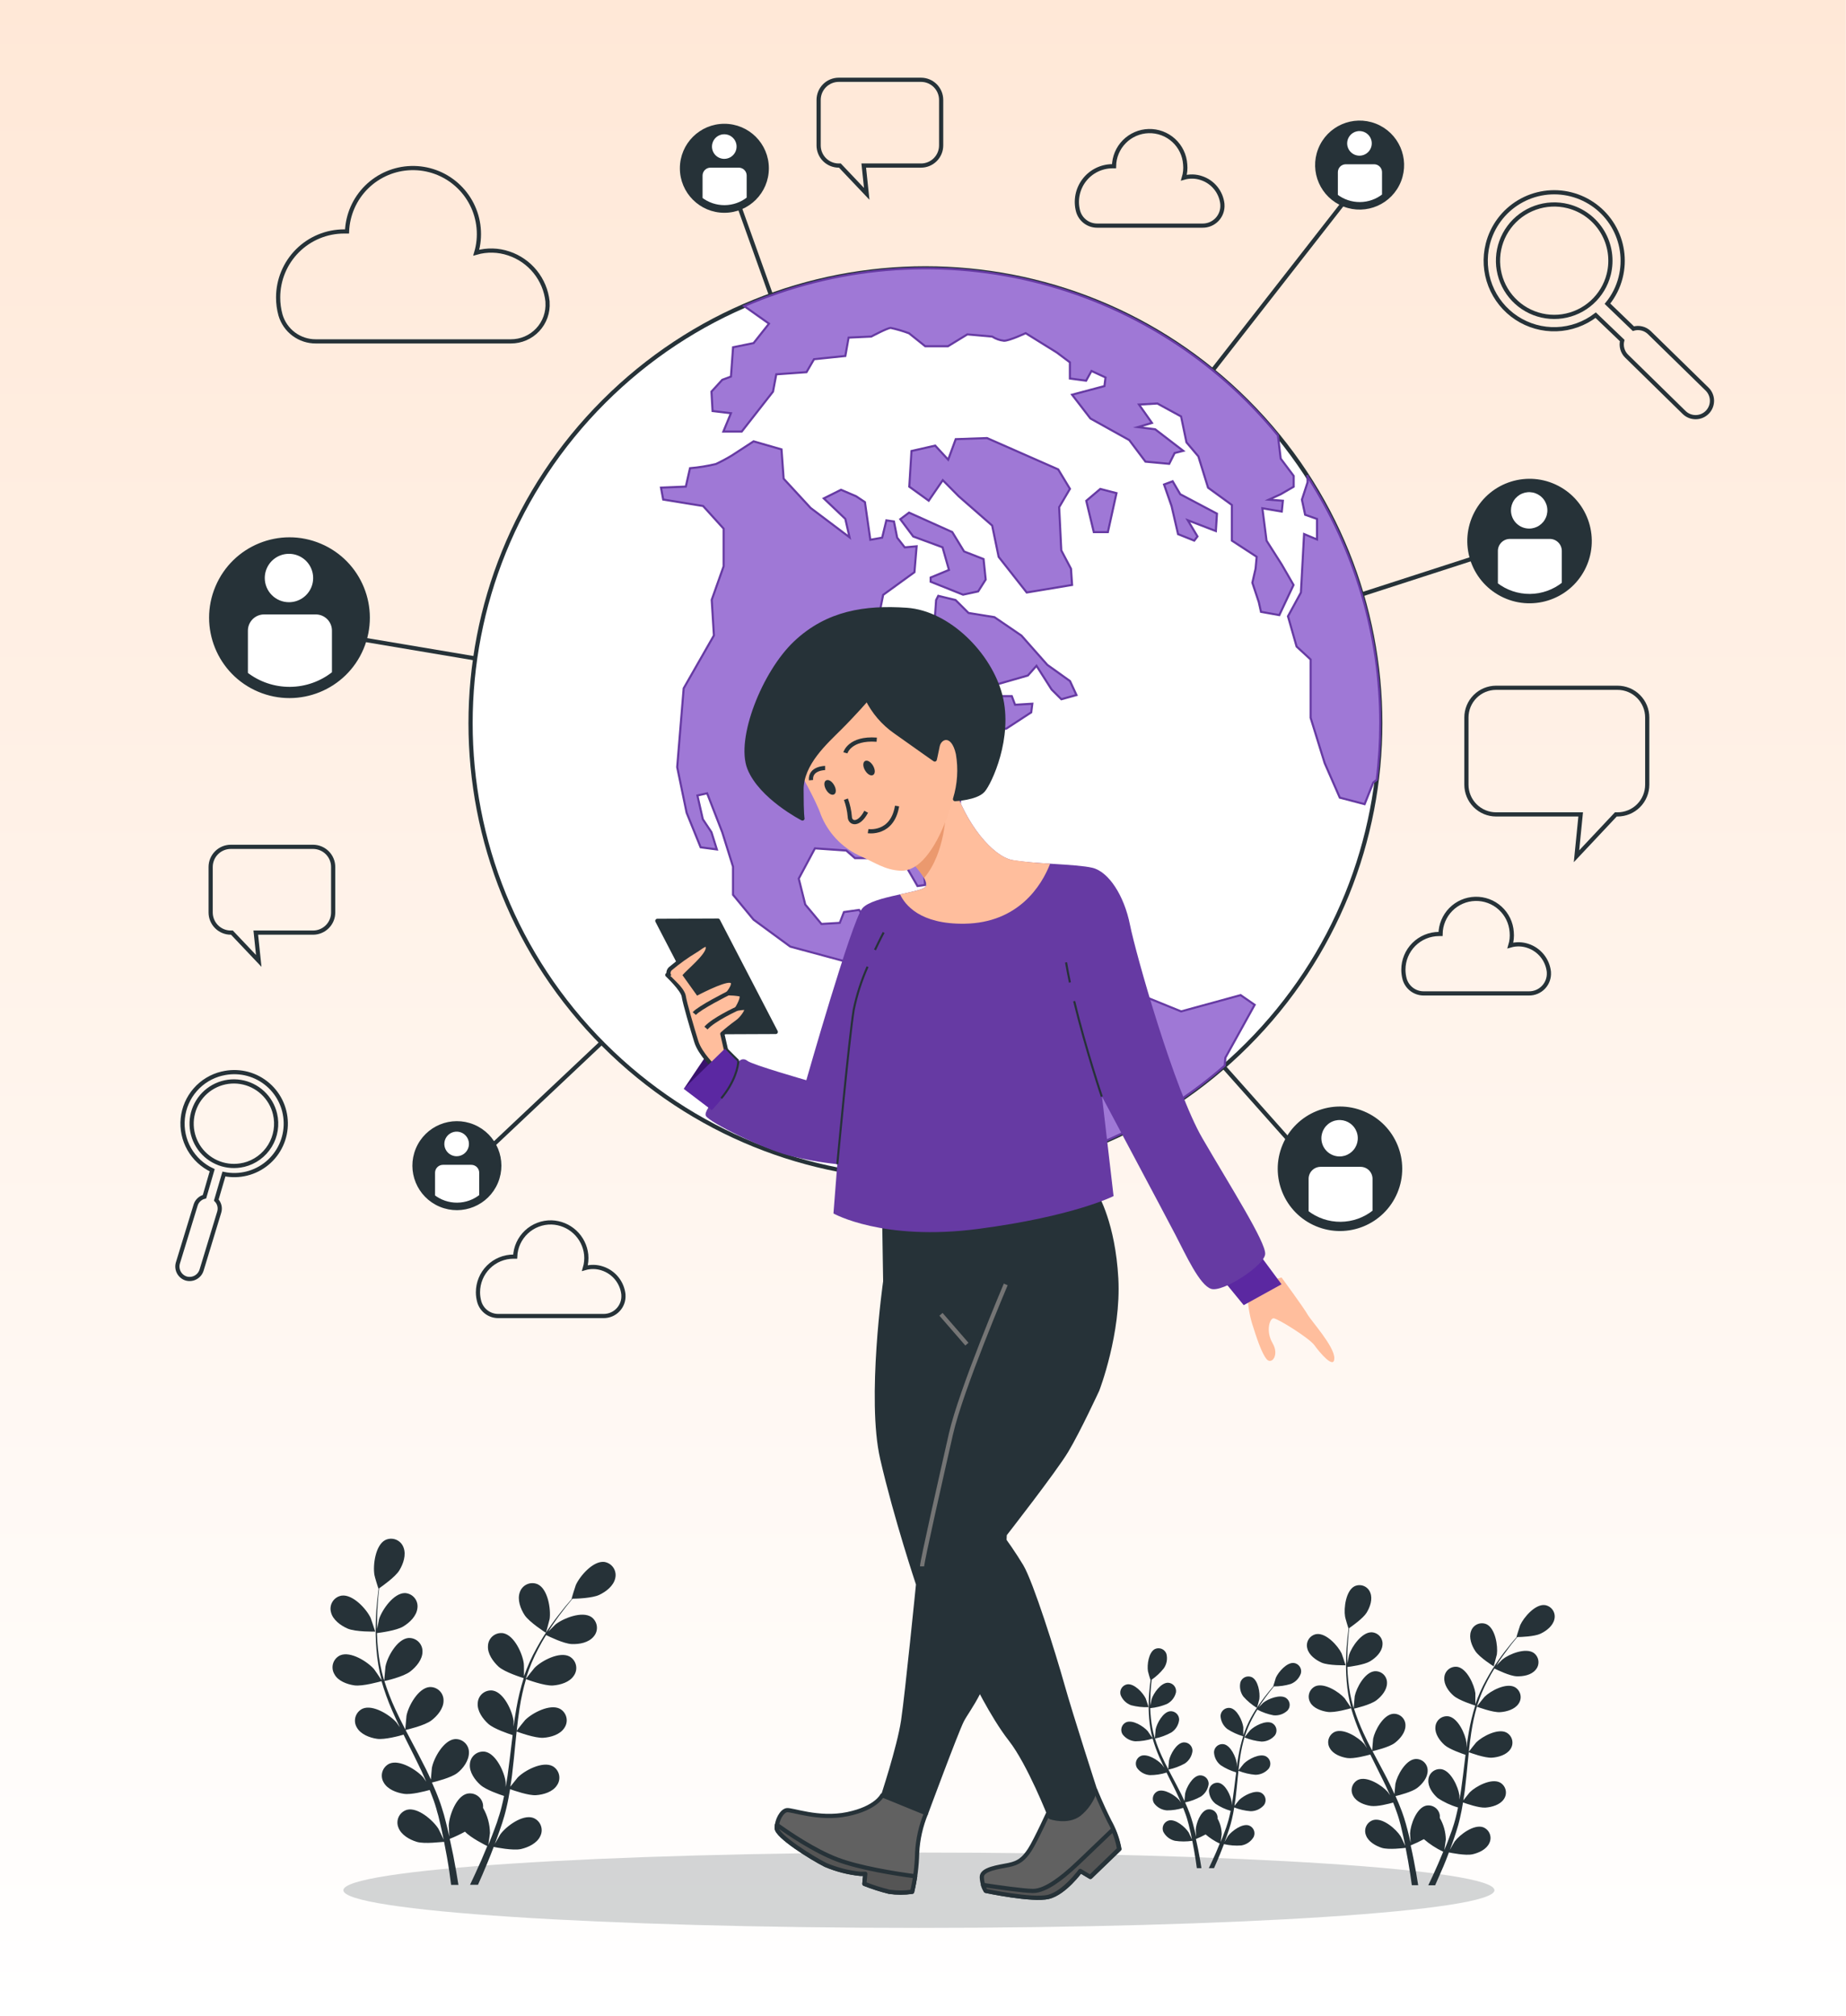 <svg width="402" height="439" viewBox="0 0 402 439" fill="none" xmlns="http://www.w3.org/2000/svg">
<rect width="401.963" height="439" fill="url(#paint0_linear_2335_39411)"/>
<g clip-path="url(#clip0_2335_39411)">
<path opacity="0.2" d="M200.11 419.801C269.33 419.801 325.444 416.128 325.444 411.598C325.444 407.067 269.33 403.394 200.11 403.394C130.891 403.394 74.777 407.067 74.777 411.598C74.777 416.128 130.891 419.801 200.11 419.801Z" fill="#263238"/>
<path d="M75.688 354.619C77.438 355.376 81.713 355.285 81.713 355.285C81.713 355.285 80.801 352.486 80.719 352.313C79.808 350.353 76.818 347.117 74.403 347.446C73.999 347.51 73.614 347.659 73.273 347.883C72.931 348.107 72.641 348.401 72.422 348.746C72.204 349.091 72.06 349.479 72.003 349.883C71.945 350.287 71.974 350.699 72.087 351.092C72.479 352.723 74.193 353.963 75.688 354.619Z" fill="#263238"/>
<path d="M77.155 366.989C78.978 367.253 82.779 366.15 83.089 366.077C83.715 368.253 84.486 370.384 85.395 372.458C85.924 373.67 86.489 374.882 87.073 376.104C86.726 375.602 86.407 375.192 86.352 375.083C84.93 373.442 81.221 371.099 78.978 372.057C78.611 372.225 78.282 372.469 78.015 372.772C77.748 373.076 77.548 373.432 77.427 373.818C77.307 374.204 77.269 374.611 77.316 375.013C77.364 375.415 77.495 375.802 77.702 376.149C78.532 377.653 80.51 378.401 82.123 378.629C83.736 378.856 87.018 377.991 87.884 377.717C88.112 378.182 88.33 378.629 88.558 379.093C89.67 381.299 90.773 383.487 91.803 385.666C92.159 386.431 92.487 387.206 92.824 387.972C92.514 387.516 92.25 387.142 92.204 387.06C90.782 385.419 87.063 383.077 84.821 384.025C84.454 384.194 84.127 384.439 83.861 384.742C83.594 385.046 83.395 385.402 83.274 385.788C83.154 386.174 83.116 386.58 83.163 386.981C83.209 387.383 83.34 387.77 83.545 388.118C84.374 389.631 86.362 390.369 87.966 390.606C89.57 390.843 92.523 390.05 93.572 389.767C93.882 390.56 94.201 391.363 94.483 392.146C94.647 392.693 94.857 393.195 94.994 393.751C95.13 394.307 95.294 394.835 95.449 395.373C95.695 396.412 95.96 397.488 96.179 398.5C96.334 399.211 96.47 399.894 96.616 400.578C96.261 399.803 95.54 398.317 95.468 398.199C94.31 396.376 90.992 393.477 88.64 394.079C88.251 394.19 87.89 394.382 87.58 394.642C87.269 394.901 87.017 395.223 86.839 395.587C86.661 395.95 86.562 396.347 86.547 396.752C86.532 397.156 86.603 397.559 86.754 397.935C87.346 399.548 89.187 400.587 90.746 401.061C92.451 401.581 96.215 401.061 96.707 401.061C96.935 402.191 97.145 403.294 97.327 404.333C97.737 406.63 98.038 408.7 98.239 410.441H99.834C99.551 408.618 99.187 406.485 98.713 404.06C98.485 402.911 98.22 401.69 97.938 400.414C99.077 399.959 100.188 399.435 101.265 398.846C102.514 400.195 105.704 401.781 106.114 401.982C105.677 403.048 105.248 404.078 104.82 405.054C103.908 407.086 103.106 408.882 102.359 410.413H104.091C104.72 409 105.421 407.396 106.151 405.61C106.597 404.534 107.062 403.367 107.509 402.164C107.965 402.255 111.711 403.021 113.461 402.629C115.038 402.264 116.961 401.371 117.663 399.803C117.843 399.442 117.944 399.046 117.96 398.643C117.977 398.239 117.908 397.837 117.758 397.462C117.609 397.087 117.382 396.747 117.092 396.466C116.802 396.185 116.456 395.968 116.077 395.829C113.771 395.054 110.252 397.652 108.958 399.42C108.885 399.521 108.183 400.733 107.755 401.508C107.937 401.015 108.119 400.541 108.302 400.031C108.666 399.028 109.004 398.017 109.377 396.923C109.532 396.394 109.696 395.856 109.86 395.319C110.025 394.781 110.143 394.197 110.289 393.632C110.608 392.311 110.854 390.961 111.082 389.594C111.993 389.913 115.102 391.007 116.733 390.898C118.365 390.788 120.379 390.187 121.291 388.746C121.523 388.416 121.683 388.039 121.76 387.643C121.837 387.246 121.83 386.837 121.738 386.444C121.647 386.05 121.474 385.68 121.231 385.357C120.987 385.035 120.678 384.767 120.325 384.572C118.155 383.451 114.281 385.483 112.741 387.042C112.641 387.142 111.665 388.364 111.137 389.047C111.264 388.227 111.401 387.407 111.501 386.568C111.802 384.152 112.03 381.7 112.267 379.276C112.34 378.528 112.422 377.781 112.504 377.033C112.814 377.152 116.515 378.528 118.338 378.401C119.96 378.291 121.984 377.699 122.895 376.259C123.127 375.927 123.286 375.551 123.362 375.153C123.439 374.756 123.431 374.348 123.339 373.954C123.247 373.56 123.073 373.19 122.828 372.868C122.584 372.546 122.274 372.279 121.92 372.084C119.76 370.963 115.886 372.995 114.345 374.554C114.227 374.673 112.814 376.432 112.522 376.897C112.695 375.256 112.887 373.615 113.142 372.011C113.469 369.856 113.938 367.724 114.546 365.63C114.682 365.685 118.547 367.144 120.416 367.016C122.029 366.897 124.062 366.305 124.973 364.865C125.205 364.534 125.365 364.158 125.442 363.761C125.519 363.364 125.512 362.956 125.421 362.562C125.33 362.168 125.157 361.798 124.913 361.476C124.67 361.153 124.361 360.885 124.007 360.69C121.838 359.569 117.964 361.601 116.423 363.16C116.305 363.279 114.783 365.184 114.537 365.548C114.537 365.421 114.6 365.293 114.637 365.166C115.302 363.067 116.153 361.033 117.18 359.086C117.736 358.001 118.319 356.998 118.921 356.032C119.614 356.378 122.786 357.919 124.481 357.992C126.177 358.065 128.182 357.691 129.276 356.36C129.543 356.057 129.743 355.701 129.864 355.315C129.984 354.929 130.022 354.522 129.974 354.12C129.927 353.719 129.796 353.331 129.589 352.984C129.382 352.637 129.105 352.337 128.774 352.103C126.742 350.754 122.658 352.377 120.963 353.726C120.872 353.799 120.051 354.637 119.395 355.285C119.677 354.856 119.951 354.373 120.224 353.999C121.245 352.468 122.266 351.119 123.187 349.943C123.716 349.278 124.208 348.685 124.673 348.12C125.52 348.12 128.966 348.002 130.47 347.3C131.974 346.598 133.624 345.322 133.979 343.654C134.075 343.261 134.087 342.853 134.015 342.456C133.944 342.059 133.79 341.681 133.563 341.347C133.336 341.013 133.042 340.73 132.699 340.517C132.356 340.303 131.973 340.164 131.573 340.108C129.148 339.853 126.277 343.171 125.393 345.149C125.311 345.322 124.427 348.147 124.481 348.147H124.536C124.071 348.667 123.624 349.223 123.077 349.852C122.166 351.019 121.063 352.34 120.015 353.854C118.859 355.476 117.799 357.165 116.843 358.913C115.748 360.858 114.833 362.899 114.108 365.011C114.108 365.011 114.108 365.065 114.108 365.093C114.108 364.382 114.108 362.358 114.063 362.23C113.789 360.07 111.984 356.078 109.587 355.631C109.186 355.568 108.775 355.59 108.383 355.697C107.991 355.804 107.626 355.993 107.312 356.251C106.999 356.51 106.744 356.832 106.564 357.196C106.384 357.561 106.283 357.959 106.269 358.366C106.123 360.079 107.363 361.793 108.575 362.923C109.942 364.145 113.734 365.32 114.044 365.412C113.366 367.58 112.831 369.791 112.44 372.029C112.212 373.333 112.021 374.645 111.838 375.976C111.838 375.356 111.838 374.8 111.838 374.727C111.556 372.567 109.751 368.575 107.354 368.128C106.952 368.064 106.542 368.087 106.15 368.194C105.758 368.301 105.393 368.49 105.079 368.748C104.766 369.007 104.51 369.329 104.331 369.693C104.151 370.058 104.05 370.456 104.036 370.862C103.89 372.576 105.139 374.29 106.342 375.375C107.545 376.459 110.781 377.544 111.638 377.817L111.446 379.34C111.155 381.782 110.872 384.216 110.535 386.632C110.416 387.47 110.262 388.291 110.116 389.12C110.116 388.573 110.116 388.108 110.116 388.035C109.842 385.884 108.037 381.883 105.64 381.436C105.239 381.376 104.83 381.4 104.439 381.508C104.048 381.616 103.684 381.806 103.371 382.063C103.058 382.321 102.803 382.642 102.622 383.005C102.442 383.368 102.339 383.765 102.322 384.171C102.176 385.875 103.416 387.598 104.628 388.674C105.841 389.749 108.758 390.743 109.769 391.071C109.596 391.909 109.414 392.748 109.204 393.55C109.049 394.097 108.94 394.635 108.748 395.173C108.557 395.71 108.402 396.248 108.238 396.777C107.873 397.78 107.5 398.819 107.117 399.794C106.862 400.469 106.597 401.107 106.333 401.754C106.47 400.924 106.688 399.284 106.697 399.138C106.672 397.216 106.155 395.333 105.193 393.669C105.212 393.456 105.212 393.243 105.193 393.031C105.143 392.629 105.009 392.242 104.799 391.896C104.589 391.55 104.308 391.252 103.975 391.021C103.643 390.791 103.265 390.633 102.867 390.558C102.469 390.484 102.06 390.494 101.666 390.588C99.314 391.208 97.828 395.337 97.719 397.506C97.719 397.634 97.792 399.037 97.856 399.913C97.737 399.402 97.628 398.91 97.5 398.381C97.254 397.342 96.981 396.312 96.689 395.2L96.197 393.587C96.051 393.049 95.823 392.493 95.632 391.946C95.167 390.67 94.629 389.403 94.064 388.145C94.975 387.926 98.202 387.106 99.533 386.112C100.864 385.119 102.122 383.341 102.122 381.646C102.133 381.241 102.059 380.839 101.905 380.465C101.751 380.091 101.52 379.754 101.226 379.476C100.933 379.197 100.585 378.983 100.203 378.848C99.822 378.713 99.417 378.66 99.013 378.692C96.598 378.957 94.456 382.812 94.055 384.936C94.055 385.073 93.882 386.632 93.827 387.498C93.481 386.741 93.134 385.985 92.76 385.228C91.676 383.049 90.518 380.88 89.37 378.711C89.014 378.045 88.668 377.371 88.321 376.705C88.649 376.632 92.496 375.739 93.945 374.627C95.24 373.643 96.607 372.029 96.589 370.306C96.599 369.903 96.524 369.502 96.369 369.129C96.215 368.756 95.983 368.42 95.69 368.142C95.397 367.865 95.049 367.652 94.668 367.517C94.288 367.383 93.883 367.33 93.481 367.362C91.065 367.617 88.923 371.473 88.522 373.606C88.522 373.761 88.285 376.013 88.257 376.587C87.501 375.119 86.754 373.652 86.079 372.175C85.156 370.183 84.361 368.134 83.7 366.041C83.855 366.041 87.875 365.129 89.36 363.953C90.646 362.96 92.013 361.346 92.004 359.633C92.014 359.228 91.939 358.825 91.784 358.452C91.629 358.078 91.396 357.741 91.103 357.462C90.809 357.184 90.459 356.97 90.078 356.835C89.696 356.7 89.29 356.647 88.886 356.679C86.471 356.944 84.329 360.799 83.937 362.923C83.937 363.096 83.682 365.512 83.673 365.949C83.673 365.831 83.581 365.712 83.545 365.585C82.943 363.468 82.531 361.303 82.314 359.113C82.178 357.901 82.114 356.743 82.087 355.604C82.852 355.513 86.352 355.048 87.802 354.173C89.251 353.298 90.719 351.876 90.901 350.162C90.956 349.764 90.927 349.359 90.816 348.973C90.706 348.587 90.515 348.229 90.258 347.921C90 347.612 89.681 347.361 89.321 347.184C88.961 347.006 88.568 346.906 88.166 346.89C85.733 346.89 83.226 350.49 82.551 352.55C82.551 352.669 82.269 353.854 82.105 354.72C82.105 354.2 82.105 353.68 82.105 353.188C82.105 351.365 82.223 349.661 82.333 348.166C82.406 347.318 82.488 346.552 82.579 345.841C83.281 345.358 86.097 343.371 86.963 341.949C87.829 340.527 88.495 338.567 87.875 336.963C87.739 336.583 87.524 336.235 87.245 335.943C86.965 335.651 86.628 335.421 86.254 335.268C85.88 335.115 85.478 335.043 85.074 335.055C84.67 335.068 84.273 335.165 83.91 335.341C81.749 336.453 81.175 340.81 81.54 342.952C81.54 343.134 82.387 345.978 82.451 345.951C82.36 346.634 82.269 347.373 82.178 348.184C82.032 349.67 81.877 351.356 81.831 353.206C81.764 355.198 81.813 357.191 81.977 359.177C82.15 361.399 82.519 363.601 83.08 365.758V365.84C82.697 365.238 81.567 363.589 81.467 363.47C80.045 361.829 76.335 359.487 74.093 360.444C73.725 360.612 73.397 360.856 73.129 361.16C72.862 361.463 72.662 361.819 72.541 362.206C72.421 362.592 72.383 362.999 72.431 363.4C72.478 363.802 72.609 364.189 72.816 364.537C73.573 366.022 75.551 366.752 77.155 366.989Z" fill="#263238"/>
<path d="M118.892 355.557C118.892 355.557 119.667 352.713 119.695 352.531C119.995 350.38 119.312 346.041 117.115 344.984C116.746 344.818 116.347 344.731 115.943 344.73C115.539 344.729 115.139 344.812 114.769 344.976C114.399 345.139 114.068 345.378 113.797 345.678C113.526 345.978 113.321 346.331 113.195 346.715C112.612 348.329 113.35 350.316 114.235 351.674C115.274 353.26 118.892 355.548 118.892 355.557Z" fill="#263238"/>
<path d="M287.807 362.039C289.33 362.704 293.03 362.613 293.03 362.613C293.03 362.613 292.237 360.188 292.164 360.042C291.353 358.347 288.783 355.539 286.695 355.822C286.349 355.877 286.018 356.005 285.725 356.197C285.431 356.389 285.182 356.641 284.992 356.936C284.803 357.231 284.678 357.563 284.626 357.91C284.574 358.257 284.596 358.611 284.69 358.949C285.036 360.398 286.522 361.464 287.807 362.039Z" fill="#263238"/>
<path d="M289.093 372.768C290.661 372.996 293.97 372.039 294.225 371.957C294.773 373.849 295.443 375.703 296.23 377.508C296.686 378.565 297.142 379.605 297.689 380.653C297.379 380.206 297.114 379.814 297.069 379.741C295.829 378.31 292.612 376.287 290.688 377.107C290.37 377.253 290.086 377.465 289.855 377.728C289.624 377.991 289.451 378.3 289.347 378.634C289.243 378.969 289.21 379.321 289.252 379.669C289.293 380.017 289.406 380.352 289.585 380.653C290.296 381.965 292.019 382.613 293.414 382.813C294.808 383.014 297.661 382.257 298.409 382.047L299.001 383.241C299.913 385.147 300.915 387.043 301.809 388.938C302.119 389.604 302.401 390.269 302.72 390.935L302.182 390.169C300.943 388.747 297.725 386.714 295.802 387.535C295.482 387.681 295.197 387.893 294.966 388.157C294.734 388.42 294.56 388.73 294.456 389.066C294.352 389.401 294.32 389.755 294.361 390.104C294.403 390.452 294.518 390.788 294.699 391.09C295.41 392.393 297.133 393.04 298.527 393.241C299.922 393.441 302.492 392.758 303.386 392.512C303.659 393.204 303.933 393.897 304.16 394.581C304.315 395.046 304.489 395.492 304.616 395.966C304.744 396.44 304.871 396.878 305.008 397.37C305.218 398.282 305.446 399.193 305.637 400.105C305.774 400.724 305.892 401.308 306.011 401.928C305.71 401.262 305.099 399.968 305.026 399.868C304.024 398.272 301.143 395.784 299.102 396.304C298.764 396.398 298.45 396.563 298.181 396.788C297.911 397.012 297.693 397.291 297.538 397.606C297.384 397.921 297.299 398.265 297.287 398.616C297.275 398.966 297.337 399.315 297.47 399.64C297.98 401.043 299.576 401.937 300.925 402.374C302.41 402.83 305.692 402.42 306.102 402.374C306.293 403.35 306.476 404.307 306.631 405.209C306.986 407.205 307.25 408.992 307.451 410.505H308.837C308.59 408.946 308.28 407.078 307.861 404.981C307.67 403.988 307.442 402.921 307.196 401.836C308.181 401.439 309.143 400.985 310.076 400.478C311.348 401.578 312.765 402.498 314.287 403.213C313.905 404.124 313.531 405.036 313.166 405.874C312.401 407.634 311.671 409.201 311.033 410.523H312.528C313.075 409.302 313.686 407.907 314.351 406.358C314.743 405.446 315.135 404.407 315.527 403.368C315.928 403.45 319.173 404.115 320.686 403.769C322.063 403.459 323.722 402.684 324.332 401.326C324.487 401.011 324.573 400.667 324.586 400.316C324.599 399.966 324.538 399.616 324.408 399.291C324.277 398.965 324.079 398.67 323.828 398.426C323.576 398.181 323.276 397.993 322.947 397.871C320.951 397.206 317.897 399.476 316.776 400.989C316.712 401.08 316.101 402.128 315.728 402.812C315.892 402.383 316.047 401.973 316.211 401.527C316.53 400.661 316.821 399.786 317.122 398.838C317.259 398.373 317.396 397.926 317.542 397.443C317.687 396.96 317.788 396.468 317.915 395.975C318.189 394.836 318.407 393.669 318.599 392.484C319.365 392.758 322.09 393.706 323.494 393.605C324.897 393.505 326.666 392.995 327.477 391.782C327.683 391.495 327.825 391.166 327.894 390.82C327.963 390.473 327.958 390.115 327.879 389.77C327.8 389.426 327.648 389.102 327.434 388.82C327.22 388.538 326.949 388.305 326.638 388.136C324.761 387.17 321.397 388.948 320.066 390.278C319.975 390.36 319.155 391.427 318.672 392.019C318.781 391.299 318.9 390.588 318.991 389.868C319.246 387.772 319.447 385.648 319.656 383.488C319.72 382.84 319.784 382.193 319.857 381.546C320.13 381.646 323.339 382.85 324.916 382.731C326.319 382.64 328.079 382.12 328.899 380.908C329.104 380.62 329.246 380.291 329.315 379.944C329.383 379.596 329.377 379.239 329.297 378.894C329.217 378.549 329.064 378.225 328.85 377.944C328.635 377.663 328.363 377.43 328.051 377.262C326.228 376.296 322.819 378.073 321.479 379.404C321.379 379.504 320.158 381.036 319.866 381.437C320.021 380.015 320.185 378.593 320.404 377.207C320.684 375.323 321.089 373.459 321.616 371.629C321.744 371.674 325.089 372.941 326.702 372.823C328.106 372.732 329.874 372.212 330.686 371C330.891 370.712 331.033 370.384 331.103 370.037C331.172 369.69 331.167 369.333 331.088 368.988C331.008 368.643 330.857 368.319 330.643 368.038C330.429 367.756 330.158 367.523 329.847 367.354C327.969 366.388 324.606 368.165 323.275 369.496C323.166 369.605 321.853 371.246 321.634 371.565C321.634 371.456 321.689 371.346 321.716 371.237C322.298 369.419 323.039 367.656 323.931 365.968C324.405 365.057 324.916 364.145 325.435 363.316C326.037 363.616 328.79 364.956 330.257 365.011C331.725 365.066 333.466 364.756 334.414 363.598C334.644 363.334 334.816 363.025 334.92 362.69C335.023 362.356 335.055 362.003 335.014 361.655C334.973 361.308 334.859 360.972 334.68 360.671C334.502 360.37 334.262 360.109 333.976 359.907C332.217 358.74 328.68 360.144 327.204 361.319C327.131 361.383 326.383 362.122 325.855 362.669C326.092 362.295 326.329 361.903 326.566 361.556C327.477 360.226 328.389 359.059 329.136 358.038C329.592 357.455 330.048 356.944 330.421 356.47C331.16 356.47 334.149 356.361 335.453 355.75C336.756 355.139 338.187 354.036 338.497 352.578C338.58 352.237 338.589 351.883 338.526 351.538C338.463 351.194 338.329 350.866 338.131 350.577C337.934 350.287 337.677 350.042 337.379 349.858C337.081 349.674 336.748 349.554 336.401 349.506C334.304 349.278 331.843 352.15 331.05 353.872C330.977 354.027 330.212 356.47 330.248 356.47H330.294C329.902 356.917 329.473 357.382 329.027 357.947C328.206 358.959 327.295 360.107 326.374 361.42C325.377 362.826 324.464 364.29 323.64 365.804C322.702 367.497 321.915 369.269 321.288 371.1C321.291 371.121 321.291 371.143 321.288 371.164C321.288 370.544 321.288 368.812 321.288 368.685C321.042 366.862 319.465 363.343 317.396 362.96C317.05 362.907 316.697 362.928 316.359 363.02C316.022 363.113 315.707 363.275 315.437 363.497C315.166 363.719 314.945 363.995 314.788 364.308C314.631 364.62 314.541 364.962 314.524 365.312C314.397 366.798 315.436 368.283 316.521 369.222C317.706 370.28 320.996 371.301 321.261 371.383C320.668 373.26 320.202 375.176 319.866 377.116C319.665 378.246 319.501 379.386 319.346 380.534C319.346 379.996 319.346 379.522 319.346 379.459C319.1 377.59 317.523 374.117 315.463 373.734C315.117 373.68 314.763 373.7 314.424 373.792C314.085 373.883 313.77 374.045 313.498 374.267C313.226 374.489 313.004 374.766 312.847 375.079C312.689 375.393 312.599 375.736 312.583 376.086C312.455 377.572 313.54 379.058 314.588 379.987C315.636 380.917 318.435 381.874 319.146 382.111L318.982 383.433C318.726 385.548 318.48 387.662 318.18 389.731C318.079 390.461 317.943 391.172 317.815 391.883C317.815 391.409 317.815 390.971 317.815 390.971C317.578 389.148 315.992 385.63 313.932 385.247C313.585 385.193 313.231 385.212 312.893 385.304C312.554 385.396 312.239 385.558 311.967 385.78C311.695 386.002 311.473 386.278 311.315 386.592C311.158 386.905 311.068 387.248 311.052 387.599C310.933 389.084 312.009 390.57 313.057 391.5C314.426 392.42 315.93 393.121 317.514 393.578C317.359 394.307 317.204 395.036 317.022 395.729C316.894 396.203 316.794 396.641 316.63 397.142C316.466 397.643 316.329 398.054 316.183 398.528C315.864 399.394 315.545 400.296 315.217 401.144C314.989 401.727 314.761 402.283 314.534 402.848C314.652 402.119 314.843 400.697 314.853 400.579C314.828 398.922 314.379 397.3 313.549 395.866C313.563 395.681 313.563 395.495 313.549 395.31C313.505 394.962 313.388 394.628 313.206 394.329C313.024 394.029 312.781 393.772 312.493 393.572C312.205 393.373 311.879 393.236 311.535 393.171C311.19 393.106 310.836 393.114 310.495 393.195C308.454 393.733 307.159 397.315 307.068 399.193C307.068 399.302 307.132 400.515 307.196 401.28C307.086 400.834 306.995 400.369 306.886 399.95C306.667 399.038 306.43 398.127 306.175 397.215C306.038 396.759 305.892 396.304 305.756 395.82C305.619 395.337 305.427 394.909 305.263 394.398C304.853 393.296 304.397 392.193 303.905 391.099C304.698 390.916 307.487 390.187 308.609 389.34C309.73 388.492 310.906 387.079 310.897 385.593C310.907 385.239 310.842 384.886 310.706 384.559C310.57 384.232 310.366 383.937 310.108 383.695C309.849 383.453 309.542 383.268 309.206 383.154C308.871 383.04 308.515 382.998 308.162 383.032C306.066 383.26 304.242 386.605 303.869 388.446C303.869 388.565 303.714 389.923 303.668 390.661C303.367 390.014 303.067 389.349 302.757 388.701C301.845 386.815 300.806 384.928 299.813 383.05C299.503 382.467 299.211 381.892 298.901 381.318C299.174 381.245 302.547 380.48 303.778 379.495C304.89 378.638 306.075 377.235 306.066 375.749C306.076 375.395 306.011 375.042 305.875 374.715C305.739 374.388 305.535 374.093 305.276 373.851C305.018 373.609 304.711 373.424 304.375 373.31C304.04 373.195 303.684 373.154 303.331 373.187C301.234 373.415 299.411 376.761 299.029 378.602C299.029 378.739 298.828 380.689 298.81 381.191C298.144 379.914 297.497 378.647 296.914 377.362C296.113 375.637 295.425 373.862 294.854 372.048C294.981 372.048 298.5 371.219 299.758 370.225C300.879 369.368 302.055 367.964 302.046 366.479C302.056 366.124 301.992 365.772 301.855 365.445C301.719 365.117 301.515 364.823 301.257 364.581C300.998 364.338 300.691 364.154 300.355 364.04C300.02 363.925 299.664 363.884 299.311 363.917C297.215 364.145 295.392 367.49 295.018 369.332C295.018 369.478 294.799 371.583 294.79 371.957C294.79 371.857 294.708 371.747 294.681 371.647C294.16 369.811 293.803 367.932 293.614 366.032C293.496 364.984 293.441 363.972 293.414 362.988C294.079 362.906 297.114 362.504 298.363 361.748C299.612 360.991 300.906 359.752 301.052 358.266C301.101 357.919 301.076 357.565 300.979 357.229C300.882 356.892 300.715 356.579 300.488 356.312C300.262 356.044 299.982 355.827 299.666 355.676C299.35 355.524 299.005 355.44 298.655 355.431C296.54 355.431 294.371 358.548 293.787 360.344C293.787 360.444 293.541 361.465 293.405 362.213C293.405 361.775 293.405 361.301 293.405 360.891C293.405 359.296 293.514 357.837 293.614 356.543C293.669 355.805 293.742 355.139 293.815 354.52C294.425 354.1 296.868 352.377 297.616 351.147C298.363 349.916 298.956 348.212 298.409 346.826C298.29 346.496 298.104 346.194 297.861 345.94C297.618 345.687 297.325 345.487 297 345.353C296.675 345.22 296.326 345.157 295.975 345.167C295.624 345.177 295.28 345.261 294.963 345.414C293.095 346.38 292.602 350.153 292.912 352.013C292.912 352.177 293.642 354.638 293.678 354.62C293.596 355.212 293.514 355.85 293.441 356.552C293.313 357.847 293.177 359.287 293.14 360.909C293.077 362.636 293.117 364.365 293.259 366.087C293.407 368.017 293.731 369.93 294.225 371.802C294.222 371.823 294.222 371.845 294.225 371.866C293.888 371.346 292.912 369.915 292.83 369.815C291.591 368.393 288.373 366.36 286.45 367.181C286.131 367.328 285.847 367.54 285.616 367.804C285.385 368.068 285.212 368.378 285.108 368.713C285.004 369.048 284.972 369.401 285.013 369.749C285.054 370.098 285.168 370.434 285.347 370.735C285.976 371.92 287.698 372.568 289.093 372.768Z" fill="#263238"/>
<path d="M325.28 362.85C325.28 362.85 325.945 360.389 325.973 360.234C326.228 358.411 325.635 354.601 323.739 353.689C323.42 353.545 323.073 353.47 322.722 353.469C322.372 353.468 322.025 353.541 321.704 353.683C321.383 353.825 321.096 354.032 320.861 354.293C320.626 354.553 320.448 354.86 320.339 355.193C319.829 356.588 320.476 358.311 321.251 359.487C322.135 360.881 325.271 362.85 325.28 362.85Z" fill="#263238"/>
<path d="M246.316 371.318C247.561 371.645 248.848 371.786 250.135 371.738C250.135 371.738 249.551 369.96 249.506 369.86C248.913 368.611 247.027 366.56 245.495 366.761C245.241 366.801 244.998 366.895 244.783 367.036C244.567 367.177 244.384 367.363 244.245 367.58C244.107 367.797 244.016 368.041 243.978 368.295C243.941 368.55 243.958 368.81 244.028 369.058C244.224 369.577 244.531 370.047 244.925 370.437C245.32 370.827 245.794 371.128 246.316 371.318Z" fill="#263238"/>
<path d="M247.253 379.168C248.528 379.158 249.793 378.958 251.009 378.575C251.407 379.962 251.897 381.32 252.476 382.641C252.817 383.406 253.172 384.172 253.543 384.938C253.324 384.61 253.123 384.327 253.087 384.291C252.175 383.242 249.833 381.757 248.411 382.367C248.178 382.474 247.97 382.628 247.801 382.819C247.632 383.011 247.504 383.237 247.428 383.481C247.351 383.725 247.327 383.983 247.357 384.237C247.386 384.491 247.469 384.736 247.6 384.956C247.922 385.408 248.34 385.783 248.824 386.055C249.307 386.328 249.845 386.491 250.398 386.533C251.635 386.537 252.865 386.35 254.044 385.977L254.482 386.888C255.183 388.283 255.885 389.623 256.532 391.054C256.76 391.537 256.97 392.029 257.18 392.522C256.988 392.23 256.815 391.993 256.788 391.957C255.876 390.917 253.524 389.432 252.112 390.033C251.878 390.139 251.669 390.294 251.498 390.486C251.328 390.679 251.2 390.905 251.124 391.15C251.047 391.396 251.023 391.654 251.054 391.91C251.084 392.165 251.168 392.411 251.3 392.631C251.624 393.081 252.042 393.456 252.526 393.728C253.009 394 253.546 394.164 254.099 394.208C255.305 394.216 256.504 394.034 257.654 393.67C257.854 394.181 258.055 394.682 258.228 395.183C258.337 395.53 258.465 395.849 258.556 396.204C258.647 396.56 258.747 396.888 258.839 397.234C259.003 397.89 259.167 398.574 259.304 399.221C259.404 399.668 259.495 400.133 259.577 400.534C259.358 400.042 258.902 399.094 258.857 399.021C258.119 397.854 256.013 396.031 254.518 396.414C254.271 396.483 254.041 396.604 253.844 396.769C253.647 396.933 253.487 397.137 253.374 397.368C253.262 397.599 253.199 397.85 253.19 398.107C253.181 398.364 253.227 398.619 253.324 398.857C253.578 399.35 253.936 399.783 254.373 400.125C254.811 400.466 255.317 400.708 255.858 400.835C257.112 401.027 258.387 401.027 259.641 400.835C259.787 401.555 259.923 402.257 260.033 402.913C260.288 404.371 260.488 405.648 260.634 406.796H261.637C261.464 405.648 261.227 404.28 260.926 402.749C260.78 402.02 260.616 401.245 260.434 400.443C261.158 400.154 261.864 399.822 262.549 399.449C263.477 400.249 264.51 400.918 265.62 401.436C265.347 402.111 265.073 402.776 264.809 403.387C264.244 404.672 263.715 405.821 263.241 406.796H264.372C264.782 405.885 265.219 404.873 265.684 403.742C265.967 403.059 266.258 402.32 266.541 401.555C267.779 401.846 269.055 401.945 270.324 401.846C270.875 401.755 271.399 401.545 271.861 401.23C272.322 400.915 272.709 400.503 272.994 400.023C273.109 399.793 273.173 399.542 273.183 399.285C273.194 399.029 273.149 398.773 273.054 398.534C272.958 398.296 272.814 398.081 272.629 397.902C272.444 397.724 272.224 397.586 271.983 397.499C270.515 397.006 268.282 398.665 267.425 399.777C267.38 399.841 266.933 400.607 266.659 401.099C266.778 400.789 266.896 400.488 267.015 400.188C267.243 399.559 267.462 398.911 267.689 398.219C267.79 397.881 267.899 397.544 267.999 397.198C268.1 396.851 268.182 396.487 268.273 396.131C268.473 395.293 268.637 394.436 268.774 393.57C269.92 394.023 271.128 394.3 272.356 394.39C272.912 394.39 273.461 394.269 273.965 394.034C274.469 393.8 274.916 393.458 275.273 393.032C275.422 392.822 275.524 392.583 275.573 392.33C275.622 392.077 275.617 391.817 275.559 391.567C275.5 391.316 275.389 391.081 275.233 390.876C275.077 390.672 274.88 390.502 274.653 390.38C273.286 389.678 270.825 390.981 269.85 391.947C269.786 392.011 269.166 392.786 268.829 393.224C268.911 392.704 268.993 392.184 269.057 391.647C269.248 390.115 269.394 388.566 269.549 387.016C269.595 386.533 269.64 386.059 269.695 385.594C270.878 386.066 272.126 386.358 273.396 386.46C273.952 386.456 274.5 386.332 275.004 386.096C275.507 385.86 275.954 385.518 276.312 385.093C276.459 384.883 276.56 384.644 276.608 384.393C276.657 384.141 276.651 383.882 276.593 383.633C276.534 383.383 276.424 383.149 276.269 382.945C276.114 382.741 275.917 382.572 275.693 382.449C274.325 381.738 271.864 383.042 270.889 384.017C270.807 384.09 269.914 385.211 269.704 385.503C269.813 384.464 269.932 383.425 270.096 382.404C270.311 381.024 270.616 379.66 271.007 378.32C272.197 378.809 273.454 379.116 274.735 379.232C275.29 379.229 275.838 379.105 276.34 378.869C276.842 378.633 277.287 378.29 277.643 377.864C277.792 377.655 277.894 377.416 277.944 377.164C277.994 376.912 277.99 376.652 277.932 376.401C277.875 376.151 277.765 375.915 277.61 375.71C277.455 375.505 277.258 375.336 277.033 375.212C275.656 374.51 273.195 375.814 272.22 376.789C272.147 376.862 271.181 378.065 271.026 378.293C271.026 378.22 271.026 378.138 271.089 378.056C271.509 376.724 272.049 375.434 272.703 374.2C273.049 373.517 273.423 372.878 273.806 372.268C274.912 372.858 276.101 373.276 277.333 373.507C277.886 373.564 278.444 373.5 278.969 373.321C279.495 373.141 279.975 372.85 280.378 372.468C280.554 372.275 280.686 372.047 280.766 371.799C280.846 371.55 280.872 371.287 280.842 371.028C280.812 370.769 280.726 370.519 280.591 370.296C280.456 370.073 280.274 369.881 280.059 369.734C278.764 368.877 276.176 369.907 275.1 370.764C275.045 370.809 274.498 371.347 274.107 371.748C274.28 371.475 274.462 371.192 274.635 370.937C275.282 369.962 275.93 369.114 276.513 368.357L277.424 367.209C278.659 367.221 279.888 367.046 281.071 366.689C281.589 366.489 282.057 366.176 282.441 365.775C282.826 365.373 283.117 364.892 283.295 364.365C283.357 364.116 283.367 363.857 283.322 363.604C283.278 363.352 283.181 363.111 283.037 362.899C282.893 362.686 282.706 362.506 282.489 362.371C282.271 362.236 282.027 362.148 281.772 362.113C280.232 361.949 278.409 364.055 277.844 365.313C277.844 365.422 277.233 367.218 277.27 367.218C276.978 367.555 276.668 367.911 276.358 368.303C275.766 369.041 275.091 369.88 274.416 370.846C273.688 371.878 273.015 372.949 272.402 374.054C271.744 375.278 271.192 376.556 270.752 377.874V377.919C270.752 377.472 270.752 376.205 270.752 376.096C270.57 374.729 269.421 372.195 267.908 371.912C267.655 371.871 267.395 371.884 267.147 371.95C266.898 372.015 266.666 372.133 266.467 372.295C266.267 372.457 266.104 372.659 265.988 372.888C265.872 373.118 265.806 373.369 265.794 373.626C265.816 374.181 265.96 374.724 266.213 375.218C266.466 375.712 266.824 376.146 267.261 376.488C268.331 377.186 269.498 377.72 270.725 378.074C270.294 379.447 269.956 380.848 269.713 382.267C269.567 383.097 269.44 383.926 269.33 384.774C269.33 384.382 269.33 384.026 269.33 383.981C269.148 382.613 267.999 380.07 266.486 379.797C266.232 379.755 265.972 379.768 265.723 379.835C265.473 379.901 265.241 380.02 265.042 380.183C264.842 380.346 264.679 380.549 264.563 380.779C264.448 381.01 264.382 381.262 264.372 381.52C264.391 382.075 264.533 382.619 264.787 383.114C265.04 383.609 265.4 384.041 265.839 384.382C266.872 385.066 268.003 385.588 269.193 385.931C269.193 386.25 269.111 386.579 269.075 386.898C268.884 388.447 268.71 389.997 268.483 391.51C268.41 392.039 268.309 392.567 268.218 393.087C268.218 392.74 268.218 392.449 268.218 392.403C268.045 391.036 266.896 388.493 265.374 388.21C265.12 388.17 264.861 388.184 264.613 388.251C264.365 388.318 264.134 388.437 263.936 388.6C263.737 388.763 263.575 388.965 263.46 389.195C263.345 389.425 263.28 389.676 263.269 389.933C263.291 390.488 263.434 391.031 263.687 391.526C263.941 392.02 264.299 392.453 264.736 392.795C265.739 393.465 266.84 393.976 267.999 394.308C267.881 394.846 267.771 395.375 267.635 395.885C267.544 396.232 267.471 396.578 267.352 396.915L267.024 397.936C266.787 398.574 266.559 399.23 266.313 399.85C266.149 400.279 265.985 400.68 265.821 401.09C265.903 400.561 266.04 399.522 266.049 399.431C266.041 398.224 265.728 397.038 265.137 395.985C265.155 395.849 265.155 395.711 265.137 395.575C265.106 395.321 265.021 395.075 264.888 394.856C264.756 394.636 264.578 394.447 264.367 394.301C264.156 394.155 263.917 394.055 263.665 394.007C263.413 393.96 263.154 393.966 262.904 394.026C261.418 394.427 260.47 397.043 260.397 398.419C260.397 398.501 260.443 399.385 260.488 399.951C260.416 399.622 260.343 399.303 260.261 398.975C260.106 398.319 259.932 397.663 259.741 396.952C259.641 396.623 259.54 396.277 259.431 395.931C259.322 395.584 259.194 395.238 259.076 394.892C258.784 394.08 258.438 393.278 258.082 392.476C259.29 392.227 260.452 391.794 261.528 391.191C261.987 390.882 262.374 390.478 262.663 390.006C262.953 389.534 263.137 389.006 263.205 388.456C263.212 388.199 263.165 387.944 263.067 387.707C262.969 387.469 262.821 387.255 262.634 387.079C262.448 386.902 262.226 386.767 261.983 386.683C261.741 386.598 261.483 386.566 261.227 386.588C259.695 386.752 258.356 389.195 258.082 390.544C258.082 390.635 257.973 391.619 257.936 392.166C257.717 391.692 257.499 391.209 257.262 390.726C256.578 389.35 255.84 387.991 255.111 386.597L254.445 385.33C255.692 385.067 256.893 384.622 258.009 384.008C258.47 383.701 258.859 383.298 259.149 382.825C259.438 382.353 259.622 381.824 259.686 381.274C259.694 381.018 259.647 380.763 259.549 380.526C259.451 380.289 259.305 380.076 259.119 379.9C258.933 379.723 258.712 379.588 258.471 379.503C258.229 379.418 257.973 379.384 257.717 379.405C256.177 379.569 254.846 382.012 254.573 383.361C254.573 383.47 254.418 384.892 254.409 385.257C253.926 384.345 253.452 383.434 253.023 382.459C252.432 381.196 251.927 379.896 251.51 378.566C252.767 378.304 253.977 377.856 255.101 377.235C255.564 376.93 255.954 376.527 256.243 376.054C256.533 375.582 256.716 375.052 256.779 374.501C256.787 374.243 256.741 373.987 256.644 373.748C256.546 373.51 256.399 373.295 256.212 373.117C256.025 372.94 255.802 372.804 255.559 372.719C255.316 372.634 255.057 372.601 254.801 372.623C253.269 372.796 251.938 375.239 251.656 376.588C251.656 376.698 251.501 378.229 251.492 378.512C251.469 378.431 251.441 378.352 251.41 378.275C251.03 376.93 250.771 375.554 250.635 374.164C250.544 373.398 250.507 372.66 250.48 371.949C251.735 371.831 252.964 371.524 254.126 371.037C254.619 370.782 255.051 370.422 255.391 369.983C255.731 369.544 255.971 369.036 256.095 368.494C256.131 368.239 256.113 367.98 256.042 367.733C255.97 367.486 255.848 367.257 255.681 367.06C255.515 366.864 255.309 366.705 255.078 366.594C254.846 366.483 254.593 366.422 254.336 366.416C252.795 366.416 251.2 368.695 250.781 370.007C250.781 370.08 250.599 370.828 250.498 371.384C250.498 371.055 250.498 370.718 250.498 370.408C250.498 369.241 250.571 368.175 250.644 367.227C250.69 366.689 250.744 366.197 250.799 365.75C251.794 365.065 252.682 364.235 253.433 363.289C253.753 362.836 253.97 362.317 254.069 361.771C254.169 361.225 254.148 360.664 254.008 360.126C253.923 359.884 253.788 359.662 253.611 359.475C253.434 359.288 253.22 359.141 252.983 359.043C252.745 358.945 252.489 358.898 252.232 358.906C251.976 358.913 251.723 358.975 251.492 359.087C250.125 359.798 249.76 362.56 249.988 363.918C249.988 364.037 250.526 365.842 250.553 365.823C250.498 366.261 250.434 366.735 250.38 367.245C250.289 368.157 250.188 369.26 250.161 370.436C250.121 371.697 250.151 372.96 250.252 374.218C250.364 375.631 250.599 377.031 250.954 378.402C250.954 378.402 250.954 378.402 250.954 378.448C250.708 378.065 249.997 377.017 249.933 376.944C249.022 375.905 246.67 374.419 245.248 375.021C245.014 375.127 244.805 375.281 244.635 375.473C244.464 375.666 244.337 375.892 244.26 376.138C244.184 376.383 244.16 376.642 244.19 376.897C244.22 377.152 244.305 377.398 244.437 377.618C244.765 378.066 245.188 378.436 245.674 378.704C246.16 378.972 246.699 379.13 247.253 379.168Z" fill="#263238"/>
<path d="M273.733 371.912C273.733 371.912 274.226 370.089 274.244 369.989C274.435 368.631 273.998 365.878 272.603 365.204C272.369 365.099 272.116 365.045 271.86 365.044C271.604 365.044 271.351 365.098 271.117 365.202C270.883 365.306 270.674 365.458 270.503 365.648C270.332 365.839 270.203 366.063 270.124 366.306C269.999 366.847 269.993 367.408 270.106 367.951C270.219 368.494 270.449 369.006 270.78 369.451C271.639 370.412 272.634 371.241 273.733 371.912Z" fill="#263238"/>
<path d="M323.995 53.133C323.236 56.133 323.429 59.294 324.548 62.178C325.667 65.063 327.656 67.528 330.238 69.231C332.821 70.934 335.87 71.791 338.962 71.683C342.054 71.576 345.036 70.508 347.494 68.629L353.264 74.153C353.115 74.755 353.126 75.385 353.296 75.981C353.465 76.578 353.787 77.119 354.23 77.553L366.763 89.831C367.1 90.157 367.497 90.414 367.933 90.587C368.368 90.759 368.833 90.844 369.302 90.837C369.77 90.83 370.233 90.731 370.663 90.545C371.093 90.359 371.482 90.09 371.808 89.754C372.135 89.417 372.391 89.02 372.564 88.584C372.737 88.149 372.822 87.683 372.815 87.215C372.807 86.746 372.708 86.284 372.522 85.854C372.336 85.424 372.067 85.035 371.731 84.708L359.17 72.421C358.718 71.986 358.159 71.677 357.549 71.527C356.939 71.376 356.301 71.389 355.697 71.564L350.055 66.132C351.417 64.463 352.394 62.515 352.917 60.426C353.396 58.526 353.496 56.552 353.212 54.614C352.927 52.676 352.264 50.813 351.26 49.132C350.256 47.451 348.93 45.983 347.359 44.814C345.787 43.645 344.001 42.797 342.102 42.318C340.203 41.84 338.228 41.739 336.291 42.024C334.353 42.308 332.49 42.971 330.809 43.976C329.127 44.98 327.66 46.306 326.491 47.877C325.322 49.448 324.474 51.234 323.995 53.133V53.133ZM350.329 59.751C349.738 62.099 348.464 64.219 346.667 65.844C344.871 67.468 342.634 68.522 340.238 68.875C337.843 69.227 335.396 68.861 333.209 67.823C331.021 66.785 329.191 65.121 327.949 63.043C326.707 60.964 326.109 58.564 326.231 56.145C326.353 53.727 327.19 51.399 328.635 49.457C330.08 47.514 332.069 46.043 334.351 45.231C336.632 44.419 339.102 44.301 341.45 44.893C344.596 45.689 347.298 47.7 348.962 50.486C350.627 53.272 351.118 56.604 350.329 59.751Z" stroke="#263238" stroke-width="0.912" stroke-miterlimit="10"/>
<path d="M48.343 233.77C46.082 234.31 44.046 235.54 42.515 237.29C40.985 239.04 40.037 241.223 39.803 243.536C39.568 245.848 40.059 248.177 41.207 250.198C42.355 252.219 44.104 253.833 46.21 254.816L44.533 260.586C44.08 260.695 43.663 260.921 43.324 261.241C42.985 261.56 42.736 261.963 42.601 262.409L38.727 275.052C38.536 275.737 38.62 276.47 38.96 277.094C39.3 277.719 39.87 278.186 40.55 278.397C41.235 278.588 41.968 278.505 42.592 278.164C43.217 277.824 43.684 277.254 43.895 276.574L47.742 263.932C47.879 263.478 47.892 262.997 47.779 262.537C47.667 262.077 47.434 261.655 47.104 261.316L48.763 255.646C50.409 255.985 52.11 255.95 53.741 255.542C55.372 255.135 56.89 254.367 58.183 253.293C59.477 252.22 60.513 250.87 61.214 249.342C61.915 247.815 62.264 246.149 62.234 244.469C62.205 242.788 61.798 241.136 61.044 239.634C60.29 238.132 59.207 236.818 57.877 235.791C56.547 234.764 55.003 234.049 53.359 233.699C51.715 233.349 50.013 233.373 48.38 233.77H48.343ZM53.065 253.641C51.293 254.062 49.437 253.948 47.73 253.314C46.023 252.68 44.542 251.554 43.475 250.079C42.408 248.603 41.802 246.844 41.735 245.025C41.668 243.205 42.141 241.406 43.096 239.856C44.051 238.305 45.445 237.073 47.1 236.314C48.756 235.556 50.599 235.305 52.397 235.594C54.194 235.884 55.866 236.699 57.2 237.939C58.535 239.178 59.471 240.785 59.892 242.557C60.455 244.926 60.056 247.423 58.784 249.5C57.511 251.577 55.468 253.066 53.101 253.641H53.065Z" stroke="#263238" stroke-width="0.912" stroke-miterlimit="10"/>
<path d="M352.244 149.763H325.81C324.093 149.763 322.447 150.445 321.233 151.659C320.02 152.872 319.338 154.519 319.338 156.235V170.865C319.338 172.581 320.02 174.227 321.233 175.441C322.447 176.655 324.093 177.337 325.81 177.337H344.222L343.311 186.452L351.879 177.337H352.244C353.094 177.337 353.935 177.169 354.72 176.844C355.506 176.519 356.219 176.042 356.82 175.441C357.421 174.84 357.898 174.127 358.223 173.341C358.548 172.556 358.715 171.715 358.715 170.865V156.235C358.715 155.385 358.548 154.544 358.223 153.758C357.898 152.973 357.421 152.26 356.82 151.659C356.219 151.058 355.506 150.581 354.72 150.256C353.935 149.931 353.094 149.763 352.244 149.763V149.763Z" stroke="#263238" stroke-width="0.912" stroke-miterlimit="10"/>
<path d="M50.258 184.4H68.17C68.746 184.4 69.316 184.514 69.848 184.734C70.379 184.954 70.863 185.277 71.27 185.685C71.677 186.092 72 186.575 72.22 187.107C72.441 187.639 72.554 188.209 72.554 188.785V198.693C72.554 199.269 72.441 199.839 72.22 200.371C72 200.903 71.677 201.386 71.27 201.793C70.863 202.2 70.379 202.523 69.848 202.744C69.316 202.964 68.746 203.077 68.17 203.077H55.7L56.347 209.239L50.505 203.077H50.258C49.096 203.077 47.98 202.615 47.158 201.793C46.336 200.971 45.874 199.856 45.874 198.693V188.785C45.874 187.622 46.336 186.507 47.158 185.685C47.98 184.862 49.096 184.4 50.258 184.4Z" stroke="#263238" stroke-width="0.912" stroke-miterlimit="10"/>
<path d="M182.656 17.374H200.568C201.731 17.374 202.846 17.836 203.668 18.658C204.49 19.48 204.952 20.596 204.952 21.758V31.667C204.952 32.829 204.49 33.945 203.668 34.767C202.846 35.589 201.731 36.051 200.568 36.051H188.098L188.745 42.213L182.902 36.051H182.656C181.494 36.051 180.378 35.589 179.556 34.767C178.734 33.945 178.272 32.829 178.272 31.667V21.758C178.272 20.596 178.734 19.48 179.556 18.658C180.378 17.836 181.494 17.374 182.656 17.374V17.374Z" stroke="#263238" stroke-width="0.912" stroke-miterlimit="10"/>
<path d="M158.318 37.501L202.144 159.972L296.258 39.433" stroke="#263238" stroke-width="0.912" stroke-miterlimit="10"/>
<path d="M333.639 117.431L202.143 159.972L290.451 259.236" stroke="#263238" stroke-width="0.912" stroke-miterlimit="10"/>
<path d="M100.947 255.371L202.144 159.972L64.204 136.765" stroke="#263238" stroke-width="0.912" stroke-miterlimit="10"/>
<path d="M344.892 123.995C348.306 117.474 345.787 109.421 339.266 106.008C332.745 102.595 324.692 105.114 321.279 111.634C317.866 118.155 320.385 126.208 326.906 129.621C333.426 133.034 341.479 130.515 344.892 123.995Z" fill="#263238" stroke="#263238" stroke-width="0.456" stroke-miterlimit="10"/>
<path d="M337.495 116.894H328.809C327.994 116.894 327.213 117.218 326.637 117.794C326.06 118.37 325.737 119.151 325.737 119.966V127.258C327.86 128.914 330.48 129.804 333.173 129.783C335.865 129.761 338.471 128.83 340.567 127.139V119.966C340.567 119.151 340.244 118.37 339.667 117.794C339.091 117.218 338.31 116.894 337.495 116.894Z" fill="white" stroke="#263238" stroke-width="0.912" stroke-miterlimit="10"/>
<path d="M333.002 115.554C333.877 115.554 334.732 115.294 335.459 114.809C336.186 114.323 336.752 113.632 337.087 112.825C337.421 112.017 337.509 111.128 337.338 110.27C337.168 109.413 336.747 108.625 336.128 108.007C335.51 107.388 334.722 106.967 333.865 106.797C333.007 106.626 332.118 106.714 331.311 107.048C330.503 107.383 329.812 107.95 329.327 108.677C328.841 109.404 328.582 110.258 328.582 111.133C328.582 112.305 329.047 113.43 329.876 114.259C330.705 115.088 331.83 115.554 333.002 115.554Z" fill="white" stroke="#263238" stroke-width="0.912" stroke-miterlimit="10"/>
<path d="M304.098 259.646C306.939 252.857 303.739 245.05 296.949 242.208C290.16 239.367 282.353 242.567 279.511 249.357C276.67 256.146 279.87 263.953 286.66 266.795C293.449 269.636 301.256 266.436 304.098 259.646Z" fill="#263238" stroke="#263238" stroke-width="0.456" stroke-miterlimit="10"/>
<path d="M296.276 253.622H287.589C287.186 253.621 286.787 253.699 286.415 253.853C286.042 254.006 285.703 254.231 285.418 254.516C285.132 254.8 284.906 255.138 284.752 255.511C284.597 255.883 284.518 256.282 284.518 256.685V263.977C286.64 265.633 289.261 266.523 291.953 266.502C294.646 266.48 297.252 265.549 299.348 263.858V256.685C299.348 256.282 299.268 255.883 299.114 255.511C298.959 255.138 298.733 254.8 298.448 254.516C298.162 254.231 297.824 254.006 297.451 253.853C297.078 253.699 296.679 253.621 296.276 253.622Z" fill="white" stroke="#263238" stroke-width="0.912" stroke-miterlimit="10"/>
<path d="M291.719 252.272C292.594 252.272 293.448 252.013 294.175 251.527C294.902 251.041 295.469 250.351 295.804 249.543C296.138 248.735 296.226 247.846 296.055 246.989C295.885 246.131 295.463 245.343 294.845 244.725C294.227 244.107 293.439 243.686 292.582 243.515C291.724 243.345 290.835 243.432 290.027 243.767C289.22 244.101 288.529 244.668 288.043 245.395C287.558 246.122 287.298 246.977 287.298 247.851C287.298 248.432 287.413 249.006 287.635 249.543C287.857 250.079 288.183 250.567 288.593 250.977C289.004 251.388 289.491 251.713 290.027 251.935C290.564 252.158 291.139 252.272 291.719 252.272Z" fill="white" stroke="#263238" stroke-width="0.912" stroke-miterlimit="10"/>
<path d="M157.745 46.106C162.97 46.106 167.206 41.87 167.206 36.644C167.206 31.419 162.97 27.183 157.745 27.183C152.519 27.183 148.283 31.419 148.283 36.644C148.283 41.87 152.519 46.106 157.745 46.106Z" fill="#263238" stroke="#263238" stroke-width="0.456" stroke-miterlimit="10"/>
<path d="M160.88 36.051H154.718C154.14 36.051 153.586 36.281 153.178 36.689C152.769 37.098 152.54 37.652 152.54 38.23V43.343C154.047 44.515 155.905 45.144 157.813 45.129C159.722 45.114 161.57 44.456 163.058 43.261V38.184C163.047 37.614 162.812 37.072 162.404 36.673C161.997 36.274 161.45 36.051 160.88 36.051Z" fill="white" stroke="#263238" stroke-width="0.912" stroke-miterlimit="10"/>
<path d="M157.724 35.049C158.345 35.049 158.951 34.865 159.467 34.521C159.982 34.176 160.384 33.686 160.621 33.113C160.859 32.54 160.921 31.91 160.8 31.302C160.679 30.694 160.38 30.135 159.942 29.696C159.503 29.258 158.944 28.959 158.336 28.838C157.728 28.717 157.097 28.779 156.525 29.017C155.952 29.254 155.462 29.656 155.117 30.171C154.773 30.687 154.589 31.293 154.589 31.913C154.589 32.745 154.919 33.543 155.507 34.131C156.095 34.719 156.893 35.049 157.724 35.049Z" fill="white" stroke="#263238" stroke-width="0.912" stroke-miterlimit="10"/>
<path d="M108.228 257.468C110.24 252.645 107.962 247.104 103.14 245.092C98.317 243.08 92.777 245.358 90.764 250.18C88.752 255.003 91.03 260.543 95.852 262.556C100.675 264.568 106.216 262.29 108.228 257.468Z" fill="#263238" stroke="#263238" stroke-width="0.456" stroke-miterlimit="10"/>
<path d="M102.634 253.184H96.472C96.184 253.183 95.899 253.239 95.633 253.348C95.368 253.458 95.126 253.619 94.922 253.822C94.719 254.026 94.558 254.267 94.448 254.533C94.339 254.799 94.283 255.084 94.284 255.372V260.54C95.79 261.718 97.651 262.352 99.563 262.337C101.475 262.322 103.325 261.66 104.812 260.458V255.372C104.814 255.085 104.758 254.801 104.649 254.535C104.54 254.27 104.38 254.029 104.178 253.825C103.975 253.622 103.735 253.461 103.47 253.351C103.205 253.241 102.921 253.184 102.634 253.184Z" fill="white" stroke="#263238" stroke-width="0.912" stroke-miterlimit="10"/>
<path d="M99.443 252.227C100.063 252.227 100.669 252.043 101.185 251.698C101.7 251.354 102.102 250.864 102.34 250.291C102.577 249.718 102.639 249.088 102.518 248.479C102.397 247.871 102.098 247.313 101.66 246.874C101.221 246.435 100.663 246.137 100.054 246.016C99.446 245.895 98.816 245.957 98.243 246.194C97.67 246.432 97.18 246.833 96.836 247.349C96.491 247.865 96.307 248.471 96.307 249.091C96.307 249.923 96.638 250.72 97.225 251.308C97.814 251.896 98.611 252.227 99.443 252.227Z" fill="white" stroke="#263238" stroke-width="0.912" stroke-miterlimit="10"/>
<path d="M304.892 39.395C306.795 34.529 304.393 29.041 299.527 27.137C294.66 25.234 289.172 27.636 287.269 32.503C285.366 37.369 287.768 42.857 292.634 44.761C297.501 46.664 302.989 44.262 304.892 39.395Z" fill="#263238" stroke="#263238" stroke-width="0.456" stroke-miterlimit="10"/>
<path d="M299.238 35.313H293.067C292.781 35.313 292.498 35.369 292.234 35.479C291.969 35.588 291.729 35.749 291.527 35.951C291.324 36.153 291.164 36.394 291.055 36.658C290.945 36.922 290.889 37.205 290.889 37.492V42.669C292.397 43.841 294.257 44.47 296.167 44.455C298.077 44.441 299.927 43.782 301.417 42.587V37.492C301.417 37.205 301.36 36.922 301.251 36.658C301.141 36.394 300.981 36.153 300.779 35.951C300.576 35.749 300.336 35.588 300.072 35.479C299.808 35.369 299.524 35.313 299.238 35.313Z" fill="white" stroke="#263238" stroke-width="0.912" stroke-miterlimit="10"/>
<path d="M296.048 34.356C296.668 34.356 297.274 34.172 297.79 33.827C298.306 33.483 298.708 32.993 298.945 32.42C299.182 31.847 299.244 31.217 299.123 30.608C299.002 30 298.704 29.441 298.265 29.003C297.827 28.564 297.268 28.266 296.66 28.145C296.051 28.024 295.421 28.086 294.848 28.323C294.275 28.561 293.785 28.962 293.441 29.478C293.096 29.994 292.912 30.6 292.912 31.22C292.912 32.052 293.243 32.849 293.831 33.437C294.419 34.025 295.216 34.356 296.048 34.356Z" fill="white" stroke="#263238" stroke-width="0.912" stroke-miterlimit="10"/>
<path d="M78.954 141.22C82.663 132.431 78.545 122.299 69.755 118.59C60.966 114.881 50.834 118.999 47.125 127.788C43.416 136.577 47.535 146.709 56.324 150.418C65.113 154.127 75.245 150.009 78.954 141.22Z" fill="#263238" stroke="#263238" stroke-width="0.456" stroke-miterlimit="10"/>
<path d="M68.77 133.337H57.513C56.458 133.337 55.446 133.756 54.699 134.501C53.953 135.246 53.532 136.257 53.529 137.312V146.755C56.282 148.896 59.675 150.046 63.162 150.02C66.649 149.993 70.025 148.792 72.744 146.609V137.312C72.744 136.258 72.326 135.247 71.58 134.501C70.835 133.756 69.824 133.337 68.77 133.337Z" fill="white" stroke="#263238" stroke-width="0.912" stroke-miterlimit="10"/>
<path d="M62.927 131.587C64.059 131.587 65.166 131.252 66.107 130.623C67.049 129.994 67.782 129.1 68.216 128.054C68.649 127.008 68.762 125.857 68.541 124.746C68.32 123.636 67.775 122.616 66.975 121.815C66.174 121.015 65.154 120.47 64.044 120.249C62.933 120.028 61.782 120.141 60.736 120.574C59.69 121.008 58.796 121.741 58.167 122.683C57.538 123.624 57.203 124.731 57.203 125.863C57.203 127.381 57.806 128.837 58.879 129.911C59.953 130.984 61.409 131.587 62.927 131.587Z" fill="white" stroke="#263238" stroke-width="0.912" stroke-miterlimit="10"/>
<path d="M119.234 65.803C119.234 65.748 119.234 65.694 119.234 65.639C118.975 63.273 118.043 61.032 116.549 59.18C115.054 57.329 113.06 55.945 110.802 55.193C108.511 54.415 106.037 54.355 103.711 55.02C104.226 53.27 104.402 51.439 104.23 49.624C103.892 45.993 102.185 42.627 99.457 40.209C96.729 37.79 93.183 36.498 89.538 36.597C85.894 36.696 82.423 38.176 79.829 40.739C77.236 43.302 75.714 46.755 75.572 50.398C75.362 50.398 75.153 50.398 74.943 50.398C71.131 50.398 67.474 51.913 64.779 54.609C62.083 57.304 60.568 60.961 60.568 64.773C60.565 66.06 60.737 67.342 61.079 68.583C61.561 70.25 62.575 71.713 63.965 72.752C65.355 73.79 67.046 74.346 68.781 74.335H111.24C112.337 74.34 113.424 74.119 114.432 73.685C115.44 73.251 116.347 72.613 117.097 71.812C117.848 71.012 118.425 70.065 118.792 69.031C119.16 67.997 119.31 66.898 119.234 65.803V65.803Z" stroke="#263238" stroke-width="0.912" stroke-miterlimit="10"/>
<path d="M337.296 211.71C337.292 211.68 337.292 211.649 337.296 211.619C337.158 210.339 336.655 209.126 335.847 208.125C335.039 207.123 333.96 206.374 332.739 205.968C331.502 205.546 330.166 205.514 328.91 205.876C329.193 204.932 329.292 203.942 329.202 202.96C329.067 200.961 328.165 199.092 326.683 197.744C325.201 196.395 323.255 195.673 321.253 195.727C319.25 195.781 317.346 196.608 315.94 198.034C314.533 199.461 313.733 201.376 313.706 203.379H313.369C311.311 203.381 309.338 204.201 307.883 205.657C306.429 207.113 305.612 209.087 305.612 211.145C305.614 211.838 305.706 212.527 305.886 213.196C306.144 214.098 306.69 214.89 307.44 215.453C308.19 216.016 309.104 216.318 310.042 216.313H332.958C333.552 216.32 334.141 216.203 334.688 215.971C335.235 215.738 335.728 215.395 336.135 214.962C336.543 214.53 336.857 214.017 337.056 213.458C337.256 212.898 337.338 212.303 337.296 211.71V211.71Z" stroke="#263238" stroke-width="0.912" stroke-miterlimit="10"/>
<path d="M135.76 281.952C135.76 281.952 135.76 281.897 135.76 281.87C135.623 280.59 135.12 279.376 134.312 278.374C133.504 277.372 132.424 276.624 131.202 276.218C129.966 275.797 128.629 275.765 127.374 276.127C127.653 275.182 127.749 274.192 127.657 273.21C127.462 271.326 126.591 269.575 125.205 268.283C123.819 266.991 122.012 266.245 120.118 266.182C118.083 266.133 116.11 266.887 114.626 268.28C113.142 269.674 112.267 271.595 112.188 273.63H111.851C110.831 273.628 109.82 273.828 108.877 274.218C107.935 274.608 107.078 275.18 106.357 275.902C105.635 276.623 105.063 277.48 104.673 278.422C104.284 279.365 104.084 280.375 104.085 281.396C104.085 282.089 104.18 282.779 104.367 283.447C104.623 284.35 105.168 285.144 105.919 285.707C106.67 286.271 107.585 286.571 108.524 286.564H131.43C132.025 286.569 132.614 286.451 133.16 286.218C133.707 285.984 134.199 285.64 134.606 285.206C135.012 284.773 135.325 284.26 135.524 283.7C135.722 283.14 135.803 282.545 135.76 281.952V281.952Z" stroke="#263238" stroke-width="0.912" stroke-miterlimit="10"/>
<path d="M266.199 44.519C266.203 44.492 266.203 44.465 266.199 44.437C266.063 43.157 265.561 41.942 264.753 40.94C263.944 39.937 262.864 39.189 261.641 38.786C260.405 38.361 259.069 38.326 257.813 38.686C258.096 37.744 258.192 36.756 258.095 35.778C257.96 33.779 257.058 31.91 255.576 30.562C254.094 29.214 252.148 28.491 250.146 28.545C248.143 28.599 246.239 29.426 244.833 30.853C243.426 32.279 242.626 34.194 242.599 36.197H242.262C241.068 36.2 239.892 36.478 238.823 37.009C237.753 37.54 236.821 38.309 236.097 39.259C235.374 40.208 234.878 41.311 234.65 42.483C234.421 43.654 234.465 44.862 234.779 46.014C235.037 46.916 235.583 47.709 236.333 48.271C237.083 48.834 237.997 49.136 238.935 49.132H261.851C262.447 49.141 263.038 49.026 263.588 48.794C264.137 48.562 264.632 48.218 265.041 47.784C265.45 47.35 265.764 46.836 265.964 46.273C266.163 45.711 266.243 45.114 266.199 44.519V44.519Z" stroke="#263238" stroke-width="0.912" stroke-miterlimit="10"/>
<path d="M271.57 227.524C310.253 188.84 310.253 126.123 271.57 87.439C232.886 48.756 170.169 48.756 131.485 87.439C92.802 126.122 92.802 188.84 131.485 227.524C170.169 266.207 232.886 266.207 271.57 227.524Z" fill="white" stroke="#263238" stroke-width="0.912" stroke-miterlimit="10"/>
<path d="M197.961 111.625L207.368 115.855L209.948 120.084L214.186 121.734L214.651 126.2L213.01 128.78L209.72 129.491L202.665 126.665V125.754L206.657 124.104L205.254 119.173L198.873 116.821L196.056 113.056L197.961 111.625ZM257.21 220.233L249.69 217.179L240.52 213.888H233.228L226.41 212.476L218.881 214.116L214.651 214.353H212.072L207.131 217.179L202.391 219.057L196.011 215.064L197.651 208.474L193.659 206.833H188.956L188.254 204.719L188.719 200.48L187.078 198.137L183.787 198.602L182.876 200.954L178.883 201.191L175.356 196.962L173.943 191.319L177.47 184.729L184.289 185.203L186.175 186.853H188.992L192.52 184.729L195.573 185.64L199.803 192.933L201.452 192.696L200.978 187.29L199.657 184.501L200.122 180.035L208.818 176.27L209.993 167.574L213.758 164.511L216.812 159.106L219.163 158.641L224.569 155.114L224.806 153.236L221.05 153.464L220.339 151.586H217.759L213.758 152.498L215.636 149.444L223.839 147.092L225.717 144.978L229.008 150.146L231.131 152.261L234.422 151.349L233.009 148.296L228.069 144.768L222.426 138.387L216.556 134.386L210.914 133.474L208.088 130.658L204.324 129.746L203.859 130.658L203.385 137.476L204.296 139.818L202.182 147.348L197.496 143.61L198.198 140.32L193.276 137.95L191.143 135.407L192.319 129.537L199.137 124.596L199.611 118.954L197.022 119.191L195.373 117.076L194.671 113.549L193.021 113.312L192.109 117.076L189.53 117.541L188.354 109.337L186.44 108.061L183.149 106.648L179.394 108.526L184.088 112.993L185 116.994L176.532 110.613L170.652 104.233L170.187 97.852L164.108 96.102L159.404 99.165C158.271 99.851 157.102 100.478 155.904 101.043C154.048 101.485 152.162 101.79 150.262 101.954L149.35 105.956L143.945 106.183L144.419 108.772L153.115 110.185L157.581 115.116V123.32L154.992 130.612L155.466 138.369L148.885 149.882L147.472 167.046L149.523 176.972L152.577 184.501L156.104 184.966L154.929 181.21L153.051 178.385L151.875 173.216L153.99 172.743L157.28 181.21L159.632 188.73V194.838L164.098 200.252L172.092 206.122L184.316 209.422L188.081 212.94L190.897 216.705L195.136 219.294L200.304 220.697L205.472 220.47C205.472 220.47 205.244 222.821 205.244 223.997C205.244 225.173 201.954 229.165 201.954 229.165L199.374 233.851L201.252 239.019L206.429 241.134L213.721 248.663L217.012 250.067V253.594L217.422 255.235C235.707 252.28 252.79 244.238 266.717 232.028L266.845 230.323L273.225 218.801L270.172 216.687L257.21 220.233ZM281.693 127.376L279.105 122.901L275.814 117.732L274.903 110.677L279.132 111.388L279.369 109.037L276.306 108.8L278.895 107.624L281.721 105.983V103.631L278.895 99.867L278.293 94.808C264.632 78.089 245.884 66.29 224.9 61.205C203.916 56.121 181.846 58.03 162.048 66.642L167.462 70.479L164.108 74.709L159.641 75.62L159.176 82.001L157.289 82.703L154.938 85.273L155.175 89.503L159.176 89.977L157.526 93.969H161.528L168.337 85.273L169.048 81.509L175.629 81.044L177.27 78.218L184.088 77.516L184.799 73.515L189.73 73.287C189.73 73.287 193.258 71.4 193.969 71.4C195.326 71.695 196.661 72.088 197.961 72.576L201.489 75.401H206.429L210.659 72.813L216.064 73.287C216.842 73.793 217.73 74.105 218.653 74.198C219.829 74.198 223.356 72.549 223.356 72.549L230.165 76.778L232.991 78.902V82.42L236.519 82.894L237.694 80.779L240.748 82.192L240.511 84.07L233.465 85.948L237.457 91.125L245.916 95.829L249.444 100.523L254.621 100.997L255.797 98.645L257.675 98.171L251.559 93.477L247.803 93.003L250.857 92.091L248.04 88.09L252.033 87.862L257.201 90.679L258.377 96.321L260.965 99.374L263.08 106.193L268.258 109.957V117.714L273.663 121.242L273.426 123.83L272.724 126.884L274.128 131.113L274.602 133.228L278.594 133.939L280.481 129.938L281.693 127.376ZM284.747 103.677V105.026L283.516 108.8L284.218 112.09L286.807 113.002V117.468L283.99 116.292L283.298 129.026L280.481 134.194L282.359 140.785L285.412 143.601V156.299L288.475 166.17L291.766 173.69L297.171 175.103L299.049 170.4L299.814 169.798C300.324 165.713 300.579 161.6 300.58 157.484C300.609 138.393 295.096 119.704 284.71 103.686L284.747 103.677ZM230.439 102.209L214.943 95.391L208.125 95.628L206.484 100.095L203.658 97.032L198.49 98.208L198.016 105.974L202.245 109.027L205.308 104.561L208.772 108.061L216.064 114.442L217.477 121.26L223.584 129.017L233.465 127.376L233.228 123.849L231.113 119.847L230.648 110.449L233 106.448L230.439 102.209ZM243.136 107.378L239.609 106.466L236.555 109.055L238.196 115.873H241.258L243.136 107.378ZM265.013 111.844L257.019 107.615L255.369 104.798L253.491 105.5L255.132 110.203L256.545 116.31L260.072 117.723L260.774 116.812L258.659 113.284L264.776 115.636L265.013 111.844ZM196.366 196.715L195.455 197.627L202.51 199.742L205.336 203.032L209.802 203.506L211.443 200.917L206.037 200.006L196.366 196.715ZM217.331 201.182L212.391 202.595L213.102 204.472H219.209L220.385 202.595L218.27 202.823L217.331 201.182Z" fill="#9F78D6" stroke="#663AA3" stroke-width="0.456" stroke-miterlimit="10"/>
<path d="M271.668 280.336C271.585 282.898 271.892 285.459 272.579 287.929C273.664 291.393 274.739 294.647 275.824 295.95C276.909 297.254 278.65 295.084 277.128 292.477C275.605 289.87 276.48 287.063 277.346 287.063C278.212 287.063 285.149 291.393 286.234 292.915C287.318 294.437 290.572 298.338 290.572 295.731C290.572 293.125 285.586 287.71 284.72 286.188C283.855 284.666 279.078 278.167 279.078 278.167L271.668 280.336Z" fill="#FFBE9D"/>
<g filter="url(#filter0_d_2335_39411)">
<path d="M274.74 272.307L279.079 278.168L270.839 282.717L266.937 277.949L274.74 272.307Z" fill="#5B28A1"/>
</g>
<path d="M228.771 393.739C228.771 393.739 225.517 400.895 224.214 402.854C222.91 404.814 221.826 405.671 219.656 406.108C217.487 406.546 213.804 406.974 213.804 408.706C213.829 409.782 214.144 410.83 214.716 411.742C214.716 411.742 224.906 413.911 228.388 413.045C231.87 412.179 235.325 407.403 235.325 407.403L237.495 408.706L243.784 402.636C243.388 400.503 242.646 398.449 241.587 396.556C239.637 392.654 238.552 389.838 238.552 389.838C238.552 389.838 233.757 393.739 228.771 393.739Z" fill="#616161" stroke="#263238" stroke-width="0.912" stroke-linejoin="round"/>
<path d="M242.398 398.353C240.119 400.495 234.851 405.645 233.411 406.912C231.588 408.525 227.85 411.752 224.988 411.752C222.928 411.752 217.177 410.922 214.05 410.448C214.19 410.9 214.386 411.331 214.633 411.734C214.633 411.734 224.824 413.903 228.306 413.037C231.788 412.171 235.243 407.395 235.243 407.395L237.412 408.698L243.702 402.628C243.462 401.15 243.024 399.712 242.398 398.353Z" fill="#555555" stroke="#263238" stroke-width="0.912" stroke-linejoin="round"/>
<path d="M211.863 364.9C211.863 364.9 215.983 373.568 220.067 378.773C224.151 383.978 228.735 395.691 228.735 395.691C228.735 395.691 232.427 396.994 235.025 395.034C236.676 393.689 237.886 391.879 238.498 389.839C238.498 389.839 233.293 373.787 231.342 366.85C229.392 359.914 224.615 344.728 222.446 341.045C220.802 338.333 219.007 335.716 217.068 333.206C217.068 333.206 214.68 347.517 213.595 352.931C212.51 358.346 211.863 364.9 211.863 364.9Z" fill="#263238" stroke="#263238" stroke-width="0.912" stroke-linejoin="round"/>
<path d="M192.556 265.152L192.775 279.025C192.775 279.025 189.128 304.621 192.127 317.628C195.126 330.635 199.93 344.973 199.93 344.973C199.93 344.973 197.551 368.828 196.676 374.68C195.801 380.532 192.118 391.598 192.118 391.598C192.118 391.598 198.408 394.852 199.492 394.852H201.662C201.662 394.852 208.161 377.287 209.464 374.68C210.768 372.073 215.316 367.096 216.839 356.249C218.361 345.402 218.798 334.117 218.798 334.117C218.798 334.117 229.636 320.235 232.243 315.887C234.85 311.539 238.961 302.652 238.961 302.652C238.961 302.652 243.737 290.291 243.081 278.369C242.425 266.446 238.751 260.375 238.751 260.375C238.751 260.375 217.495 265.361 207.523 265.361C197.551 265.361 192.556 265.152 192.556 265.152Z" fill="#263238" stroke="#263238" stroke-width="0.912" stroke-linejoin="round"/>
<path d="M198.09 187.271C198.09 187.271 202.301 191.482 201.663 192.95C201.025 194.417 190.105 195.055 187.789 197.79C185.474 200.524 175.593 235.217 175.593 235.217C175.593 235.217 163.817 231.844 162.768 231.006C161.72 230.167 160.453 230.796 159.824 233.321C159.195 235.846 152.887 241.524 153.726 242.992C154.565 244.46 166.132 250.138 171.811 251.615C175.268 252.505 178.787 253.136 182.339 253.502L181.5 264.23C181.5 264.23 192.219 270.328 213.038 267.594C233.858 264.859 242.499 260.448 242.499 260.448L239.983 238.79C239.983 238.79 253.656 264.44 255.962 268.87C258.268 273.3 261.212 279.808 263.737 280.647C266.262 281.485 275.304 275.597 275.514 273.081C275.724 270.565 267.948 258.36 261.841 247.85C255.734 237.341 247.33 207.689 246.072 201.363C244.814 195.037 241.441 189.796 237.868 188.957C234.295 188.119 224.624 188.11 220.413 187.271C216.201 186.432 210.322 179.496 207.588 170.663L198.09 187.271Z" fill="#663AA3"/>
<path d="M190.543 206.842C191.609 204.581 192.43 203.041 192.43 203.041" stroke="#263238" stroke-width="0.445" stroke-miterlimit="10"/>
<path d="M182.338 253.503C182.338 253.503 184.863 226.385 185.911 219.868C186.575 216.644 187.586 213.503 188.928 210.498" stroke="#263238" stroke-width="0.445" stroke-miterlimit="10"/>
<path d="M232.991 213.934C232.682 212.439 232.39 210.971 232.153 209.559" stroke="#263238" stroke-width="0.445" stroke-miterlimit="10"/>
<path d="M239.937 238.79C239.937 238.79 236.446 228.445 233.921 217.999" stroke="#263238" stroke-width="0.445" stroke-miterlimit="10"/>
<path d="M196.012 194.755C197.024 196.924 200.268 201.308 210.104 201.135C221.707 200.944 226.812 192.932 228.69 188.055C225.915 187.942 223.149 187.674 220.404 187.253C216.202 186.414 210.313 179.478 207.579 170.645L198.09 187.271C198.09 187.271 202.301 191.482 201.663 192.95C201.371 193.633 198.837 194.144 196.012 194.755Z" fill="#FFBE9D"/>
<path d="M205.956 176.653L203.094 178.476L198.09 187.245C199.281 188.442 200.339 189.765 201.244 191.192C205.956 185.586 205.956 176.653 205.956 176.653Z" fill="#EB996E"/>
<path d="M173.708 167.309C173.708 167.309 177.7 174.246 178.748 177.399C180.285 181.264 183.211 184.415 186.952 186.232C190.735 187.909 192.631 189.386 195.994 189.595C200.816 189.896 204.398 183.078 206.294 177.819C208.19 172.559 208.19 171.721 208.19 171.721C208.19 171.721 211.125 167.309 211.125 162.678C211.125 158.048 205.875 152.798 199.987 150.063C194.098 147.328 190.106 143.336 184.008 148.805C177.91 154.274 173.708 167.309 173.708 167.309Z" fill="#FEBC9A"/>
<path d="M184.216 174.027C184.663 175.245 184.945 176.517 185.055 177.81C185.055 179.286 186.951 179.915 188.628 176.761" stroke="#263238" stroke-width="0.912" stroke-miterlimit="10"/>
<path d="M189.046 180.982C189.046 180.982 194.306 181.82 195.354 175.513" stroke="#263238" stroke-width="0.912" stroke-miterlimit="10"/>
<path d="M190.124 166.735C190.616 167.573 190.634 168.476 190.124 168.758C189.613 169.041 188.866 168.576 188.374 167.737C187.881 166.899 187.872 165.987 188.374 165.714C188.875 165.44 189.631 165.896 190.124 166.735Z" fill="#263238"/>
<path d="M181.636 170.956C182.128 171.794 182.146 172.706 181.636 172.979C181.125 173.253 180.378 172.797 179.895 171.958C179.412 171.12 179.384 170.208 179.895 169.935C180.405 169.661 181.153 170.099 181.636 170.956Z" fill="#263238"/>
<path d="M184.098 163.928C184.098 163.928 185.009 160.628 190.925 161.065" stroke="#263238" stroke-width="0.912" stroke-miterlimit="10"/>
<path d="M179.687 167.236C179.687 167.236 176.387 167.236 176.606 169.88" stroke="#263238" stroke-width="0.912" stroke-miterlimit="10"/>
<path d="M188.838 152.16C188.838 152.16 186.104 155.314 182.95 158.467C179.796 161.621 174.546 166.252 174.546 171.921C174.546 177.591 174.755 178.229 174.755 178.229C174.755 178.229 165.713 173.608 163.188 167.291C160.663 160.974 166.342 146.472 173.279 139.945C180.215 133.419 188.419 132.17 197.461 132.799C206.503 133.428 215.546 142.47 217.861 151.513C220.176 160.555 215.546 170.436 214.069 172.113C212.592 173.79 207.971 174.009 207.971 174.009C208.957 170.811 209.176 167.426 208.609 164.128C207.552 159.288 204.607 160.345 204.188 162.442C203.769 164.538 203.559 165.386 203.559 165.386C203.559 165.386 199.357 162.442 194.936 159.288C192.336 157.463 190.238 155.011 188.838 152.16Z" fill="#263238" stroke="#263238" stroke-width="0.912" stroke-linejoin="round"/>
<path d="M148.896 237.114L154.566 228.701L157.301 231.436L148.896 237.114Z" fill="#39126D"/>
<path d="M168.939 224.707L155.732 224.762L143.144 200.516L156.351 200.461L168.939 224.707Z" fill="#263238" stroke="#263238" stroke-width="0.912" stroke-linejoin="round"/>
<path d="M145.322 212.293C145.322 212.293 148.685 215.446 148.895 216.923C149.105 218.4 150.782 224.069 151.629 226.804C152.477 229.538 155.622 232.483 155.622 232.483L158.356 229.748L157.299 225.118C158.308 224.224 159.36 223.381 160.453 222.593C161.72 221.754 163.188 219.439 162.349 219.439C161.712 219.458 161.078 219.531 160.453 219.658C160.453 219.658 162.349 216.713 161.091 216.504C160.256 216.368 159.412 216.295 158.566 216.285C158.566 216.285 160.663 213.769 158.985 213.55C157.308 213.332 151.411 216.495 151.411 216.495L148.895 212.703C148.358 212.396 147.765 212.201 147.151 212.13C146.536 212.06 145.914 212.115 145.322 212.293Z" fill="#FFBE9D" stroke="#263238" stroke-width="0.912" stroke-linejoin="round"/>
<path d="M146.016 210.907C145.836 211.063 145.703 211.266 145.632 211.493C145.561 211.72 145.555 211.963 145.615 212.193C145.675 212.423 145.798 212.632 145.97 212.797C146.142 212.961 146.357 213.073 146.59 213.122C146.977 213.258 147.393 213.292 147.797 213.22C148.201 213.149 148.58 212.973 148.896 212.712C149.944 211.454 154.147 208.09 154.147 206.404C154.147 204.718 152.26 206.614 151.412 207.042C149.516 208.189 147.712 209.482 146.016 210.907Z" fill="#FFBE9D" stroke="#263238" stroke-width="0.912" stroke-linejoin="round"/>
<path d="M151.881 216.907L148.173 211.716L145.949 212.457L148.173 214.682L151.14 217.648L151.881 216.907Z" fill="#FFBE9D"/>
<path d="M158.566 216.285C158.566 216.285 152.258 219.439 151.201 220.706" stroke="#263238" stroke-width="0.912" stroke-linejoin="round"/>
<path d="M160.462 219.657C160.462 219.657 155.421 221.963 153.735 223.859" stroke="#263238" stroke-width="0.912" stroke-linejoin="round"/>
<path d="M160.874 230.796L157.939 228.271L148.896 237.104L154.995 241.735C154.995 241.735 160.664 236.265 160.874 230.796Z" fill="#5B28A2"/>
<path d="M160.78 230.997C160.78 232.232 160.038 235.594 157.072 239.154" stroke="#263238" stroke-width="0.445"/>
<path d="M219.018 279.681C219.018 279.681 209.256 302.66 207.086 312.24C204.917 321.82 200.797 339.996 200.797 341.08" stroke="#757575" stroke-width="0.912" stroke-linejoin="round"/>
<path d="M204.917 286.189L210.56 292.688" stroke="#757575" stroke-width="0.912" stroke-linejoin="round"/>
<path d="M192.129 390.923C192.129 390.923 190.826 393.739 184.536 395.034C178.247 396.328 172.395 393.958 171.31 394.168C170.225 394.378 169.141 396.337 169.141 398.078C169.141 399.819 176.734 404.577 179.769 406.1C182.187 407.128 184.747 407.786 187.362 408.05H188.437L188.228 410.22C189.99 410.922 191.799 411.5 193.642 411.952C195.298 412.196 196.981 412.196 198.637 411.952C199.296 409.178 199.66 406.343 199.722 403.493C199.869 400.513 200.529 397.58 201.673 394.824L192.129 390.923Z" fill="#616161" stroke="#263238" stroke-width="0.912" stroke-linejoin="round"/>
<path d="M199.294 408.56C195.019 408.004 187.134 406.737 182.349 404.914C177.28 403 171.602 399.099 169.195 397.367C169.159 397.593 169.141 397.821 169.141 398.05C169.141 399.782 176.734 404.549 179.769 406.072C182.187 407.1 184.747 407.758 187.362 408.022H188.437L188.228 410.192C189.99 410.894 191.799 411.472 193.642 411.924C195.298 412.168 196.981 412.168 198.637 411.924C198.637 411.924 198.984 410.538 199.294 408.56Z" fill="#555555" stroke="#263238" stroke-width="0.912" stroke-linejoin="round"/>
<path d="M160.779 230.99L157.813 228.023" stroke="#263238" stroke-width="0.445"/>
</g>
<defs>
<filter id="filter0_d_2335_39411" x="265.454" y="272.307" width="15.107" height="13.376" filterUnits="userSpaceOnUse" color-interpolation-filters="sRGB">
<feFlood flood-opacity="0" result="BackgroundImageFix"/>
<feColorMatrix in="SourceAlpha" type="matrix" values="0 0 0 0 0 0 0 0 0 0 0 0 0 0 0 0 0 0 127 0" result="hardAlpha"/>
<feOffset dy="1.483"/>
<feGaussianBlur stdDeviation="0.742"/>
<feComposite in2="hardAlpha" operator="out"/>
<feColorMatrix type="matrix" values="0 0 0 0 0.4 0 0 0 0 0.227 0 0 0 0 0.639 0 0 0 0.12 0"/>
<feBlend mode="normal" in2="BackgroundImageFix" result="effect1_dropShadow_2335_39411"/>
<feBlend mode="normal" in="SourceGraphic" in2="effect1_dropShadow_2335_39411" result="shape"/>
</filter>
<linearGradient id="paint0_linear_2335_39411" x1="200.981" y1="0" x2="200.981" y2="439" gradientUnits="userSpaceOnUse">
<stop stop-color="#FFE8D7"/>
<stop offset="1" stop-color="white"/>
</linearGradient>
<clipPath id="clip0_2335_39411">
<rect width="421.194" height="419.799" fill="white" transform="translate(-9.775)"/>
</clipPath>
</defs>
</svg>
